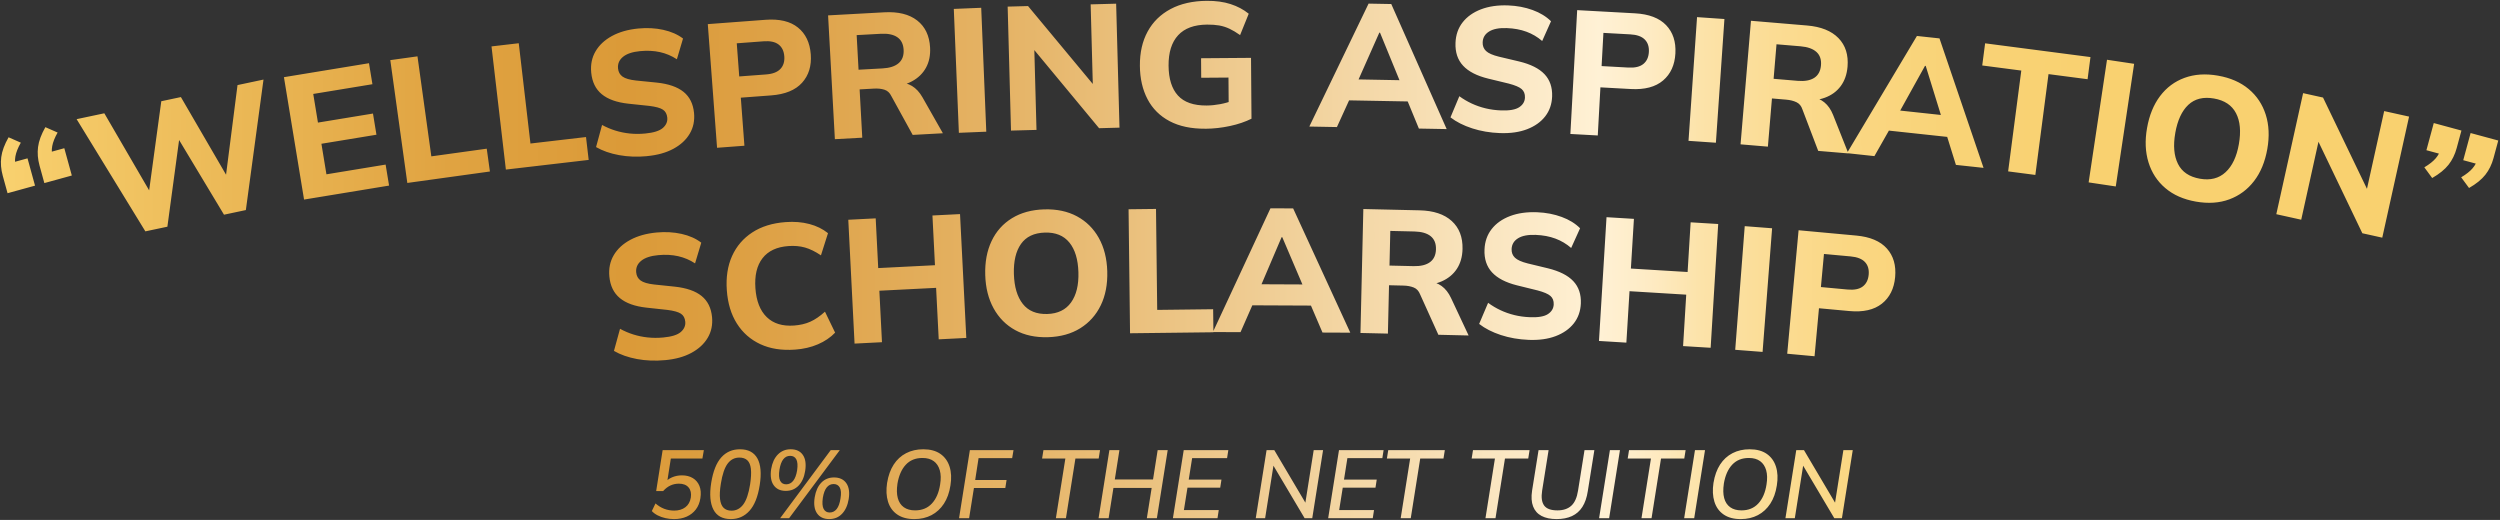 <svg width="904" height="188" viewBox="0 0 904 188" fill="none" xmlns="http://www.w3.org/2000/svg">
<rect x="0" y="0" width="904" height="188" fill="#333333" stroke="none"/>
<path d="M2.735 69.869L0.996 63.551C0.355 61.219 0.174 58.972 0.455 56.804C0.736 54.636 1.621 52.251 3.1 49.644L7.532 51.589C6.493 53.412 5.846 55.045 5.581 56.481C5.316 57.917 5.39 59.37 5.793 60.843L3.021 59.163L9.949 57.255L12.668 67.129L2.735 69.864V69.869ZM16.039 66.207L14.3 59.889C13.659 57.557 13.479 55.31 13.76 53.142C14.041 50.974 14.926 48.589 16.405 45.981L20.836 47.926C19.797 49.75 19.151 51.382 18.886 52.819C18.62 54.255 18.689 55.707 19.098 57.181L16.325 55.5L23.253 53.592L25.972 63.467L16.039 66.201V66.207ZM52.56 83.655L27.706 43.087L37.724 40.967L56.037 72.456L53.361 73.023L58.322 36.605L65.414 35.1L83.728 66.588L81.237 67.118L85.885 30.764L95.283 28.771L88.901 75.959L80.998 77.634L63.628 48.743L65.059 48.441L60.527 81.975L52.56 83.66V83.655ZM109.945 72.154L102.672 27.907L133.426 22.856L134.672 30.452L113.268 33.971L114.97 44.328L134.868 41.057L136.124 48.716L116.226 51.986L118.039 63.032L139.442 59.513L140.688 67.108L109.934 72.164L109.945 72.154ZM147.287 66.154L141.133 21.738L150.961 20.376L155.97 56.539L176.006 53.762L177.151 62.014L147.287 66.154ZM182.923 61.32L177.729 16.782L187.583 15.632L191.812 51.896L211.902 49.553L212.866 57.827L182.918 61.32H182.923ZM234.053 56.46C230.464 56.804 227.067 56.682 223.86 56.094C220.653 55.506 217.876 54.536 215.533 53.184L217.706 45.181C219.232 46.013 220.833 46.691 222.503 47.211C224.173 47.73 225.911 48.091 227.719 48.276C229.526 48.467 231.403 48.467 233.343 48.276C236.38 47.985 238.5 47.312 239.698 46.262C240.896 45.213 241.426 43.967 241.288 42.531C241.161 41.222 240.631 40.262 239.703 39.648C238.771 39.033 237.143 38.582 234.811 38.296L227.194 37.49C223.017 37.04 219.821 35.895 217.6 34.066C215.379 32.233 214.107 29.63 213.783 26.254C213.508 23.386 214.027 20.821 215.347 18.563C216.667 16.305 218.649 14.456 221.3 13.009C223.95 11.562 227.136 10.661 230.851 10.306C234.016 10.003 237.016 10.162 239.841 10.788C242.672 11.413 245.052 12.463 246.981 13.936L244.76 21.431C242.894 20.206 240.864 19.342 238.664 18.849C236.465 18.357 234.058 18.235 231.44 18.489C228.694 18.754 226.643 19.438 225.28 20.551C223.918 21.664 223.314 23.063 223.478 24.748C223.6 26.015 224.141 26.996 225.1 27.69C226.06 28.384 227.682 28.862 229.966 29.111L237.451 29.863C241.712 30.308 244.946 31.427 247.167 33.213C249.382 35.005 250.649 37.543 250.962 40.835C251.227 43.623 250.713 46.119 249.414 48.329C248.115 50.539 246.16 52.357 243.546 53.778C240.933 55.198 237.774 56.089 234.058 56.444L234.053 56.46ZM259.289 53.433L255.939 8.721L276.808 7.157C281.838 6.781 285.744 7.708 288.527 9.945C291.31 12.182 292.858 15.415 293.176 19.645C293.489 23.832 292.439 27.256 290.022 29.927C287.605 32.598 283.884 34.119 278.848 34.496L267.876 35.317L269.18 52.697L259.284 53.439L259.289 53.433ZM267.309 27.642L277.014 26.916C279.384 26.741 281.106 26.079 282.193 24.934C283.274 23.789 283.746 22.268 283.603 20.365C283.46 18.462 282.771 17.037 281.53 16.088C280.29 15.139 278.483 14.752 276.119 14.933L266.413 15.659L267.309 27.648V27.642ZM301.89 50.333L299.436 5.562L319.758 4.449C324.799 4.173 328.759 5.154 331.642 7.396C334.526 9.638 336.084 12.897 336.318 17.169C336.471 19.962 335.978 22.401 334.839 24.478C333.699 26.556 332.008 28.199 329.761 29.407C327.513 30.616 324.778 31.305 321.561 31.48L322.244 30.044L324.847 29.9C326.665 29.8 328.314 30.197 329.787 31.093C331.261 31.989 332.512 33.346 333.545 35.153L340.95 48.186L330.026 48.785L322.313 34.75C321.736 33.552 320.898 32.778 319.796 32.434C318.693 32.089 317.442 31.957 316.048 32.036L310.838 32.323L311.797 49.787L301.89 50.327V50.333ZM310.451 25.21L319.154 24.733C321.736 24.59 323.676 23.954 324.974 22.819C326.273 21.685 326.861 20.084 326.75 18.007C326.639 15.934 325.875 14.413 324.46 13.448C323.045 12.484 321.052 12.076 318.47 12.219L309.767 12.696L310.451 25.204V25.21ZM346.728 48.027L344.894 3.224L354.806 2.816L356.64 47.619L346.723 48.027H346.728ZM365.577 47.216L364.368 2.392L371.741 2.191L396.93 32.498L395.213 32.545L394.38 1.581L403.598 1.332L404.807 46.156L397.428 46.358L372.303 16.051L373.957 16.009L374.795 46.972L365.577 47.221V47.216ZM435.895 46.543C430.764 46.58 426.444 45.674 422.929 43.813C419.415 41.953 416.754 39.303 414.947 35.863C413.139 32.423 412.217 28.39 412.185 23.768C412.148 19.019 413.081 14.901 414.984 11.408C416.887 7.915 419.654 5.201 423.285 3.267C426.915 1.332 431.278 0.341 436.366 0.304C439.632 0.277 442.51 0.67 444.996 1.481C447.482 2.286 449.666 3.447 451.542 4.963L448.42 12.685C447.053 11.721 445.775 10.957 444.588 10.396C443.395 9.834 442.165 9.442 440.888 9.214C439.616 8.991 438.148 8.885 436.494 8.896C431.829 8.933 428.331 10.221 425.998 12.759C423.666 15.298 422.516 18.966 422.553 23.757C422.59 28.506 423.719 32.105 425.945 34.543C428.166 36.987 431.633 38.19 436.34 38.153C437.909 38.142 439.52 37.978 441.169 37.67C442.823 37.363 444.45 36.902 446.056 36.298L444.307 40.13L444.217 28.045L434.358 28.119L434.305 21.06L452.369 20.922L452.539 42.928C450.296 44.047 447.71 44.926 444.768 45.562C441.826 46.199 438.868 46.532 435.9 46.554L435.895 46.543ZM473.45 45.759L494.88 1.306L503.085 1.459L523.116 46.675L513.066 46.49L507.893 33.928L511.72 36.732L485.074 36.239L489.065 33.579L483.431 45.944L473.444 45.759H473.45ZM498.76 11.811L490.194 31.119L488.524 28.671L508.555 29.042L507.05 31.432L499.014 11.816H498.76V11.811ZM542.416 48.128C538.811 47.995 535.461 47.428 532.36 46.421C529.254 45.414 526.631 44.089 524.489 42.441L527.696 34.792C529.101 35.821 530.595 36.7 532.18 37.437C533.765 38.174 535.44 38.757 537.211 39.181C538.976 39.605 540.836 39.854 542.787 39.928C545.84 40.04 548.024 39.653 549.354 38.768C550.685 37.883 551.368 36.722 551.421 35.28C551.469 33.966 551.072 32.943 550.229 32.211C549.386 31.48 547.828 30.817 545.559 30.224L538.117 28.422C534.035 27.425 531.019 25.872 529.058 23.763C527.097 21.653 526.18 18.908 526.307 15.516C526.413 12.632 527.267 10.162 528.873 8.101C530.473 6.039 532.689 4.465 535.509 3.378C538.329 2.297 541.605 1.82 545.331 1.958C548.511 2.074 551.459 2.631 554.183 3.622C556.902 4.613 559.123 5.97 560.846 7.687L557.655 14.827C555.969 13.364 554.066 12.245 551.957 11.466C549.842 10.687 547.472 10.252 544.843 10.157C542.087 10.056 539.962 10.464 538.467 11.387C536.967 12.309 536.187 13.618 536.129 15.309C536.081 16.581 536.49 17.625 537.348 18.441C538.207 19.258 539.755 19.941 541.981 20.487L549.301 22.22C553.467 23.222 556.526 24.754 558.487 26.821C560.448 28.888 561.365 31.575 561.249 34.877C561.148 37.676 560.305 40.082 558.726 42.102C557.146 44.121 554.968 45.663 552.19 46.728C549.413 47.794 546.158 48.255 542.432 48.123L542.416 48.128ZM567.848 48.435L570.307 3.664L591.202 4.814C596.238 5.09 599.996 6.521 602.466 9.097C604.936 11.673 606.055 15.081 605.822 19.316C605.594 23.508 604.104 26.768 601.364 29.105C598.623 31.437 594.733 32.466 589.697 32.19L578.709 31.586L577.755 48.986L567.848 48.441V48.435ZM579.133 23.895L588.849 24.43C591.218 24.563 593.015 24.128 594.24 23.132C595.464 22.136 596.127 20.689 596.233 18.781C596.339 16.878 595.835 15.373 594.727 14.27C593.62 13.168 591.881 12.553 589.512 12.426L579.796 11.89L579.138 23.895H579.133ZM610.566 50.926L613.651 6.193L623.552 6.876L620.467 51.61L610.566 50.926ZM629.383 52.193L633.146 7.512L653.432 9.219C658.462 9.643 662.246 11.164 664.791 13.782C667.335 16.401 668.427 19.846 668.072 24.113C667.839 26.9 667.012 29.248 665.596 31.151C664.181 33.054 662.278 34.448 659.882 35.328C657.487 36.213 654.688 36.52 651.476 36.25L652.356 34.92L654.953 35.137C656.771 35.291 658.345 35.911 659.681 37.003C661.017 38.094 662.066 39.61 662.84 41.545L668.369 55.479L657.465 54.562L651.767 39.594C651.364 38.328 650.638 37.448 649.594 36.955C648.55 36.462 647.331 36.16 645.937 36.038L640.737 35.598L639.268 53.025L629.383 52.193ZM641.336 28.496L650.018 29.227C652.594 29.445 654.603 29.084 656.045 28.141C657.487 27.197 658.292 25.692 658.467 23.62C658.642 21.553 658.096 19.941 656.829 18.791C655.562 17.641 653.644 16.957 651.068 16.74L642.385 16.009L641.336 28.496ZM667.86 55.373L693.16 13.003L701.317 13.883L717.251 60.7L707.259 59.624L703.22 46.649L706.782 49.787L680.284 46.93L684.498 44.635L677.788 56.449L667.86 55.378V55.373ZM696.086 23.805L685.839 42.276L684.392 39.69L704.312 41.837L702.6 44.084L696.34 23.832L696.086 23.805ZM726.14 61.972L730.9 25.517L716.774 23.673L717.818 15.664L755.914 20.636L754.869 28.644L740.743 26.8L735.983 63.255L726.145 61.972H726.14ZM755.251 65.952L761.893 21.606L771.704 23.074L765.062 67.421L755.251 65.952ZM776.369 46.289C777.174 41.693 778.743 37.851 781.075 34.75C783.408 31.649 786.365 29.45 789.954 28.141C793.543 26.831 797.571 26.572 802.039 27.356C806.508 28.141 810.208 29.757 813.134 32.211C816.059 34.66 818.111 37.745 819.293 41.46C820.47 45.175 820.66 49.31 819.86 53.863C819.044 58.5 817.454 62.364 815.079 65.454C812.704 68.544 809.725 70.754 806.131 72.085C802.538 73.415 798.509 73.685 794.041 72.901C789.572 72.117 785.883 70.489 782.984 68.019C780.079 65.549 778.054 62.449 776.899 58.718C775.743 54.986 775.568 50.842 776.369 46.289ZM786.583 48.08C785.782 52.633 786.106 56.359 787.558 59.264C789.005 62.168 791.65 63.954 795.498 64.627C799.257 65.29 802.342 64.505 804.759 62.279C807.17 60.053 808.782 56.666 809.577 52.114C810.383 47.518 810.038 43.787 808.538 40.919C807.038 38.052 804.388 36.282 800.587 35.619C796.744 34.946 793.649 35.704 791.306 37.898C788.963 40.093 787.389 43.485 786.578 48.08H786.583ZM823.109 77.459L832.804 33.679L840.008 35.275L857.097 70.781L855.422 70.41L862.116 40.167L871.122 42.16L861.427 85.939L854.224 84.344L837.198 48.849L838.815 49.204L832.12 79.447L823.115 77.454L823.109 77.459ZM879.476 64.368L876.635 60.504C878.469 59.417 879.852 58.32 880.785 57.212C881.723 56.105 882.386 54.833 882.773 53.401L884.326 56.195L877.388 54.318L880.048 44.497L890.056 47.206L888.344 53.529C887.713 55.861 886.727 57.88 885.386 59.581C884.045 61.283 882.073 62.883 879.476 64.373V64.368ZM892.802 67.977L889.961 64.113C891.789 63.027 893.178 61.929 894.111 60.822C895.049 59.714 895.712 58.442 896.099 57.011L897.646 59.804L890.708 57.928L893.369 48.107L903.376 50.815L901.664 57.138C901.033 59.47 900.048 61.49 898.707 63.191C897.365 64.892 895.399 66.493 892.796 67.982L892.802 67.977ZM240.52 130.223C236.931 130.557 233.533 130.424 230.327 129.825C227.12 129.226 224.348 128.251 222.005 126.889L224.204 118.891C225.731 119.728 227.326 120.412 228.991 120.937C230.655 121.467 232.394 121.827 234.201 122.018C236.009 122.214 237.88 122.219 239.825 122.039C242.868 121.758 244.988 121.096 246.186 120.046C247.389 118.997 247.925 117.757 247.792 116.32C247.67 115.011 247.145 114.046 246.218 113.432C245.29 112.817 243.658 112.361 241.331 112.064L233.714 111.237C229.537 110.771 226.346 109.621 224.13 107.782C221.915 105.942 220.653 103.335 220.34 99.959C220.075 97.086 220.605 94.526 221.93 92.273C223.256 90.021 225.243 88.176 227.904 86.74C230.56 85.303 233.746 84.413 237.461 84.069C240.626 83.777 243.626 83.947 246.451 84.577C249.276 85.208 251.651 86.268 253.58 87.752L251.333 95.241C249.472 94.006 247.442 93.142 245.248 92.644C243.053 92.146 240.642 92.013 238.028 92.257C235.283 92.512 233.226 93.19 231.864 94.298C230.496 95.406 229.892 96.799 230.046 98.49C230.162 99.757 230.703 100.743 231.657 101.437C232.616 102.137 234.233 102.614 236.518 102.874L243.997 103.653C248.253 104.114 251.492 105.237 253.702 107.034C255.913 108.831 257.169 111.375 257.476 114.672C257.736 117.46 257.211 119.956 255.902 122.161C254.593 124.371 252.632 126.179 250.018 127.594C247.405 129.009 244.235 129.883 240.52 130.228V130.223ZM287.446 126.422C282.665 126.767 278.499 126.11 274.931 124.451C271.369 122.792 268.544 120.306 266.456 116.993C264.367 113.681 263.159 109.674 262.819 104.978C262.48 100.282 263.111 96.158 264.706 92.602C266.302 89.045 268.745 86.189 272.032 84.042C275.323 81.895 279.357 80.65 284.133 80.305C287.218 80.083 290.064 80.316 292.662 81C295.264 81.683 297.507 82.791 299.404 84.312L296.855 92.337C294.798 90.953 292.874 90.01 291.072 89.501C289.269 88.992 287.271 88.817 285.071 88.977C280.884 89.279 277.767 90.742 275.726 93.376C273.686 96.01 272.827 99.63 273.156 104.241C273.484 108.852 274.852 112.324 277.248 114.661C279.649 116.999 282.94 118.016 287.128 117.714C289.328 117.555 291.284 117.099 292.99 116.336C294.697 115.578 296.473 114.364 298.312 112.705L301.98 120.285C300.321 122.018 298.249 123.422 295.779 124.493C293.303 125.564 290.52 126.21 287.435 126.428L287.446 126.422ZM309.009 124.244L306.74 79.463L316.652 78.959L317.564 96.937L338.083 95.899L337.171 77.92L347.147 77.417L349.415 122.198L339.44 122.702L338.496 104.087L317.977 105.126L318.921 123.74L309.009 124.244ZM356.264 99.439C356.126 94.775 356.884 90.694 358.543 87.185C360.197 83.681 362.651 80.925 365.906 78.917C369.155 76.913 373.045 75.843 377.583 75.71C382.12 75.578 386.069 76.415 389.43 78.222C392.79 80.03 395.425 82.637 397.328 86.04C399.23 89.443 400.248 93.45 400.386 98.072C400.524 102.778 399.745 106.881 398.043 110.389C396.342 113.898 393.872 116.665 390.622 118.689C387.373 120.714 383.482 121.795 378.945 121.928C374.408 122.06 370.469 121.212 367.13 119.384C363.785 117.555 361.177 114.926 359.29 111.502C357.409 108.078 356.396 104.061 356.264 99.439ZM366.626 99.132C366.764 103.753 367.835 107.336 369.839 109.886C371.842 112.435 374.795 113.654 378.696 113.538C382.512 113.426 385.375 112.038 387.288 109.372C389.202 106.706 390.092 103.064 389.954 98.443C389.817 93.778 388.725 90.195 386.679 87.689C384.633 85.181 381.68 83.989 377.821 84.1C373.92 84.217 371.047 85.584 369.192 88.203C367.337 90.826 366.483 94.468 366.621 99.126L366.626 99.132ZM408.623 120.502L408.088 75.668L418.01 75.551L418.445 112.059L438.672 111.815L438.773 120.147L408.623 120.507V120.502ZM438.587 120.073L459.398 75.323L467.603 75.36L488.265 120.295L478.215 120.253L472.866 107.76L476.736 110.511L450.084 110.389L454.039 107.67L448.574 120.11L438.587 120.067V120.073ZM463.421 85.775L455.131 105.2L453.424 102.778L473.46 102.868L471.987 105.28L463.675 85.78H463.421V85.775ZM491.943 120.412L492.982 75.583L513.331 76.055C518.377 76.171 522.247 77.459 524.95 79.918C527.648 82.378 528.952 85.749 528.851 90.031C528.788 92.83 528.104 95.22 526.811 97.202C525.512 99.185 523.694 100.695 521.362 101.718C519.029 102.741 516.247 103.223 513.024 103.149L513.819 101.766L516.427 101.824C518.25 101.867 519.862 102.391 521.256 103.398C522.655 104.405 523.795 105.852 524.685 107.739L531.051 121.308L520.116 121.053L513.517 106.457C513.034 105.216 512.261 104.379 511.19 103.955C510.119 103.526 508.884 103.298 507.485 103.266L502.269 103.144L501.866 120.629L491.949 120.401L491.943 120.412ZM502.439 96.031L511.153 96.233C513.739 96.291 515.722 95.808 517.105 94.78C518.483 93.752 519.199 92.199 519.247 90.121C519.294 88.044 518.653 86.469 517.323 85.399C515.992 84.328 514.031 83.766 511.444 83.703L502.73 83.501L502.439 96.026V96.031ZM552.762 122.898C549.163 122.749 545.813 122.166 542.713 121.149C539.612 120.131 536.993 118.79 534.857 117.131L538.101 109.499C539.5 110.532 540.99 111.423 542.575 112.165C544.154 112.907 545.829 113.5 547.594 113.93C549.36 114.364 551.215 114.619 553.165 114.698C556.218 114.826 558.408 114.449 559.738 113.569C561.069 112.69 561.763 111.529 561.821 110.092C561.874 108.778 561.482 107.755 560.644 107.018C559.807 106.282 558.254 105.614 555.985 105.015L548.549 103.181C544.472 102.163 541.462 100.6 539.511 98.48C537.56 96.365 536.654 93.609 536.797 90.222C536.914 87.344 537.783 84.874 539.394 82.818C541.006 80.761 543.227 79.198 546.047 78.127C548.872 77.056 552.148 76.595 555.874 76.749C559.054 76.881 561.996 77.448 564.715 78.45C567.435 79.452 569.645 80.819 571.357 82.542L568.134 89.665C566.454 88.197 564.556 87.068 562.447 86.279C560.337 85.494 557.968 85.044 555.339 84.938C552.582 84.826 550.457 85.224 548.957 86.141C547.457 87.058 546.667 88.362 546.598 90.052C546.545 91.325 546.948 92.369 547.806 93.19C548.665 94.012 550.208 94.701 552.434 95.257L559.743 97.022C563.904 98.045 566.957 99.588 568.908 101.665C570.859 103.743 571.77 106.43 571.633 109.732C571.516 112.531 570.663 114.932 569.078 116.946C567.488 118.96 565.304 120.491 562.521 121.546C559.738 122.601 556.484 123.046 552.757 122.898H552.762ZM578.189 123.29L580.919 78.535L590.826 79.139L589.729 97.107L610.237 98.358L611.334 80.39L621.299 81L618.57 125.755L608.604 125.145L609.739 106.547L589.231 105.296L588.096 123.894L578.195 123.29H578.189ZM627.453 126.486L630.893 81.779L640.79 82.542L637.35 127.249L627.453 126.486ZM646.255 127.906L650.368 83.257L671.205 85.176C676.229 85.637 679.929 87.206 682.304 89.872C684.679 92.538 685.67 95.983 685.283 100.208C684.896 104.389 683.295 107.591 680.47 109.822C677.645 112.054 673.722 112.939 668.697 112.472L657.741 111.465L656.14 128.818L646.26 127.906H646.255ZM658.441 103.801L668.13 104.697C670.494 104.914 672.307 104.548 673.563 103.6C674.82 102.651 675.54 101.225 675.715 99.328C675.89 97.43 675.445 95.909 674.38 94.764C673.314 93.625 671.597 92.941 669.233 92.724L659.543 91.833L658.441 103.801ZM243.695 187.698C242.624 187.698 241.585 187.581 240.573 187.348C239.56 187.115 238.633 186.786 237.795 186.352C236.958 185.922 236.258 185.403 235.701 184.799L237.027 182.043C238.002 182.901 239.057 183.548 240.186 183.983C241.315 184.412 242.518 184.629 243.801 184.629C245.407 184.629 246.743 184.226 247.813 183.426C248.884 182.626 249.547 181.454 249.801 179.917C250.034 178.407 249.764 177.188 249.001 176.271C248.232 175.354 247.066 174.893 245.508 174.893C244.389 174.893 243.361 175.115 242.417 175.555C241.474 175.995 240.594 176.674 239.783 177.58H237.27L239.608 162.777H254.513L253.989 165.814H242.571L241.177 174.718H240.202C240.97 173.785 241.908 173.085 243.011 172.603C244.114 172.126 245.311 171.888 246.589 171.888C248.126 171.888 249.441 172.222 250.533 172.884C251.624 173.547 252.425 174.495 252.923 175.73C253.421 176.965 253.533 178.444 253.257 180.161C253.024 181.719 252.483 183.066 251.635 184.195C250.787 185.324 249.684 186.193 248.338 186.797C246.986 187.401 245.439 187.703 243.695 187.703V187.698ZM264.293 187.698C261.266 187.698 259.162 186.559 257.975 184.274C256.787 181.995 256.517 178.757 257.174 174.569C257.847 170.404 259.067 167.345 260.821 165.39C262.576 163.434 264.828 162.459 267.579 162.459C270.558 162.459 272.657 163.566 273.882 165.776C275.101 167.987 275.376 171.225 274.703 175.481C274.051 179.626 272.822 182.695 271.019 184.698C269.217 186.702 266.975 187.698 264.298 187.698H264.293ZM264.5 184.661C266.222 184.661 267.643 183.919 268.761 182.424C269.88 180.935 270.707 178.502 271.242 175.126C271.592 172.82 271.682 170.96 271.523 169.54C271.359 168.119 270.929 167.086 270.23 166.434C269.53 165.782 268.576 165.458 267.367 165.458C265.623 165.458 264.203 166.19 263.106 167.658C262.014 169.126 261.197 171.532 260.662 174.882C260.291 177.161 260.19 179.027 260.365 180.469C260.54 181.91 260.975 182.97 261.674 183.643C262.374 184.317 263.318 184.656 264.505 184.656L264.5 184.661ZM284.16 177.506C282.182 177.506 280.709 176.811 279.744 175.428C278.779 174.045 278.483 172.105 278.854 169.614C279.225 167.356 280.036 165.602 281.281 164.34C282.527 163.084 284.069 162.453 285.909 162.453C287.912 162.453 289.381 163.142 290.324 164.515C291.268 165.888 291.538 167.822 291.146 170.308C290.796 172.545 290.011 174.299 288.787 175.582C287.563 176.864 286.025 177.5 284.16 177.5V177.506ZM284.26 175.131C285.283 175.131 286.131 174.713 286.81 173.875C287.483 173.038 287.96 171.771 288.241 170.07C288.495 168.278 288.4 166.958 287.944 166.105C287.488 165.257 286.752 164.833 285.729 164.833C284.706 164.833 283.9 165.241 283.248 166.057C282.596 166.874 282.129 168.13 281.854 169.826C281.573 171.617 281.658 172.953 282.098 173.822C282.538 174.697 283.264 175.131 284.26 175.131ZM285.347 187.385H282.098L300.39 162.771H303.671L285.342 187.385H285.347ZM299.871 187.698C297.867 187.698 296.393 187.004 295.434 185.62C294.48 184.237 294.199 182.297 294.596 179.806C294.968 177.548 295.768 175.794 296.987 174.532C298.206 173.276 299.738 172.645 301.577 172.645C303.581 172.645 305.065 173.34 306.03 174.723C306.995 176.107 307.281 178.036 306.883 180.5C306.512 182.737 305.712 184.491 304.493 185.774C303.268 187.057 301.731 187.693 299.865 187.693L299.871 187.698ZM300.008 185.324C301.031 185.324 301.874 184.905 302.542 184.067C303.205 183.23 303.666 181.963 303.92 180.262C304.222 178.492 304.143 177.177 303.676 176.319C303.21 175.46 302.468 175.025 301.445 175.025C300.422 175.025 299.611 175.433 298.948 176.25C298.286 177.066 297.814 178.322 297.533 180.018C297.279 181.831 297.374 183.172 297.83 184.03C298.286 184.889 299.012 185.324 300.014 185.324H300.008ZM320.781 174.575C321.2 171.994 321.99 169.799 323.156 167.992C324.322 166.19 325.817 164.817 327.64 163.874C329.469 162.93 331.531 162.459 333.837 162.459C336.376 162.459 338.438 163.01 340.033 164.117C341.629 165.225 342.737 166.768 343.367 168.745C343.998 170.722 344.099 172.99 343.68 175.55C343.283 178.131 342.498 180.326 341.321 182.133C340.145 183.935 338.65 185.318 336.837 186.272C335.019 187.226 332.952 187.703 330.625 187.703C328.112 187.703 326.05 187.152 324.444 186.044C322.838 184.942 321.725 183.4 321.11 181.417C320.495 179.44 320.384 177.156 320.776 174.575H320.781ZM324.518 174.925C324.216 176.949 324.259 178.677 324.64 180.108C325.022 181.539 325.748 182.642 326.803 183.405C327.858 184.168 329.231 184.555 330.906 184.555C333.418 184.555 335.443 183.723 336.98 182.059C338.517 180.394 339.503 178.11 339.948 175.2C340.277 173.197 340.235 171.485 339.827 170.048C339.418 168.617 338.692 167.515 337.643 166.752C336.593 165.983 335.236 165.601 333.556 165.601C331.043 165.601 329.029 166.423 327.519 168.061C326.003 169.704 325.006 171.988 324.513 174.919L324.518 174.925ZM346.792 187.385L350.703 162.771H366.483L365.996 165.67H353.847L352.628 173.562H363.976L363.52 176.462H352.172L350.428 187.391H346.797L346.792 187.385ZM381.807 187.385L385.232 165.808H376.819L377.307 162.771H397.767L397.28 165.808H388.868L385.444 187.385H381.813H381.807ZM397.243 187.385L401.155 162.771H404.785L403.11 173.382H416.934L418.609 162.771H422.24L418.329 187.385H414.698L416.442 176.425H402.618L400.874 187.385H397.243ZM424.122 187.385L428.034 162.771H444.164L443.708 165.67H431.071L429.847 173.419H441.683L441.227 176.35H429.391L428.098 184.449H440.702L440.247 187.38H424.117L424.122 187.385ZM454.081 187.385L457.993 162.771H460.786L472.623 182.774L471.891 182.599L475.034 162.771H478.421L474.51 187.385H471.753L459.88 167.382L460.611 167.557L457.468 187.385H454.081ZM480.266 187.385L484.178 162.771H500.308L499.852 165.67H487.215L485.991 173.419H497.827L497.371 176.35H485.535L484.242 184.449H496.846L496.391 187.38H480.261L480.266 187.385ZM506.488 187.385L509.912 165.808H501.5L501.988 162.771H522.448L521.961 165.808H513.549L510.13 187.385H506.499H506.488ZM537.142 187.385L540.566 165.808H532.148L532.636 162.771H553.096L552.609 165.808H544.197L540.773 187.385H537.142ZM562.834 187.698C560.671 187.698 558.864 187.322 557.422 186.564C555.98 185.806 554.962 184.661 554.369 183.124C553.775 181.587 553.653 179.679 554.003 177.4L556.34 162.771H559.971L557.634 177.432C557.263 179.806 557.501 181.587 558.349 182.774C559.197 183.961 560.809 184.555 563.184 184.555C565.277 184.555 566.942 183.999 568.177 182.88C569.412 181.762 570.223 179.939 570.62 177.4L572.958 162.771H576.52L574.145 177.606C573.795 179.912 573.143 181.81 572.189 183.299C571.235 184.788 569.979 185.896 568.421 186.617C566.862 187.338 564.996 187.698 562.834 187.698ZM578.232 187.385L582.144 162.771H585.775L581.863 187.385H578.232ZM593.561 187.385L596.985 165.808H588.573L589.061 162.771H609.521L609.034 165.808H600.622L597.197 187.385H593.567H593.561ZM608.991 187.385L612.903 162.771H616.534L612.622 187.385H608.991ZM619.603 174.575C620.022 171.994 620.812 169.799 621.978 167.992C623.144 166.19 624.639 164.817 626.462 163.874C628.286 162.93 630.353 162.459 632.659 162.459C635.198 162.459 637.259 163.01 638.855 164.117C640.45 165.225 641.564 166.768 642.189 168.745C642.82 170.722 642.921 172.99 642.502 175.55C642.104 178.131 641.32 180.326 640.143 182.133C638.966 183.935 637.471 185.318 635.659 186.272C633.846 187.226 631.773 187.703 629.446 187.703C626.934 187.703 624.872 187.152 623.266 186.044C621.66 184.942 620.547 183.4 619.932 181.417C619.317 179.44 619.206 177.156 619.598 174.575H619.603ZM623.34 174.925C623.038 176.949 623.08 178.677 623.462 180.108C623.844 181.539 624.564 182.642 625.625 183.405C626.685 184.173 628.052 184.555 629.727 184.555C632.24 184.555 634.265 183.723 635.802 182.059C637.339 180.394 638.325 178.11 638.77 175.2C639.093 173.197 639.056 171.485 638.648 170.048C638.24 168.617 637.514 167.515 636.464 166.752C635.415 165.983 634.058 165.601 632.378 165.601C629.865 165.601 627.851 166.423 626.335 168.061C624.819 169.699 623.822 171.988 623.335 174.919L623.34 174.925ZM645.613 187.385L649.525 162.771H652.318L664.155 182.774L663.423 182.599L666.566 162.771H669.954L666.042 187.385H663.285L651.417 167.382L652.149 167.557L649.006 187.385H645.619H645.613Z" fill="url(#paint0_linear_508_563)"/>
<defs>
<linearGradient id="paint0_linear_508_563" x1="0.323" y1="93.996" x2="903.382" y2="93.996" gradientUnits="userSpaceOnUse">
<stop stop-color="#F9D16F"/>
<stop offset="0.07" stop-color="#EEBE5C"/>
<stop offset="0.18" stop-color="#E0A341"/>
<stop offset="0.25" stop-color="#DB9A38"/>
<stop offset="0.3" stop-color="#DDA044"/>
<stop offset="0.4" stop-color="#E5B365"/>
<stop offset="0.52" stop-color="#F1D19B"/>
<stop offset="0.64" stop-color="#FFF1D5"/>
<stop offset="0.66" stop-color="#FEEBC4"/>
<stop offset="0.68" stop-color="#FCE3AA"/>
<stop offset="0.71" stop-color="#FBDC94"/>
<stop offset="0.74" stop-color="#FAD783"/>
<stop offset="0.78" stop-color="#F9D377"/>
<stop offset="0.84" stop-color="#F9D170"/>
<stop offset="1" stop-color="#F9D16F"/>
</linearGradient>
</defs>
</svg>
